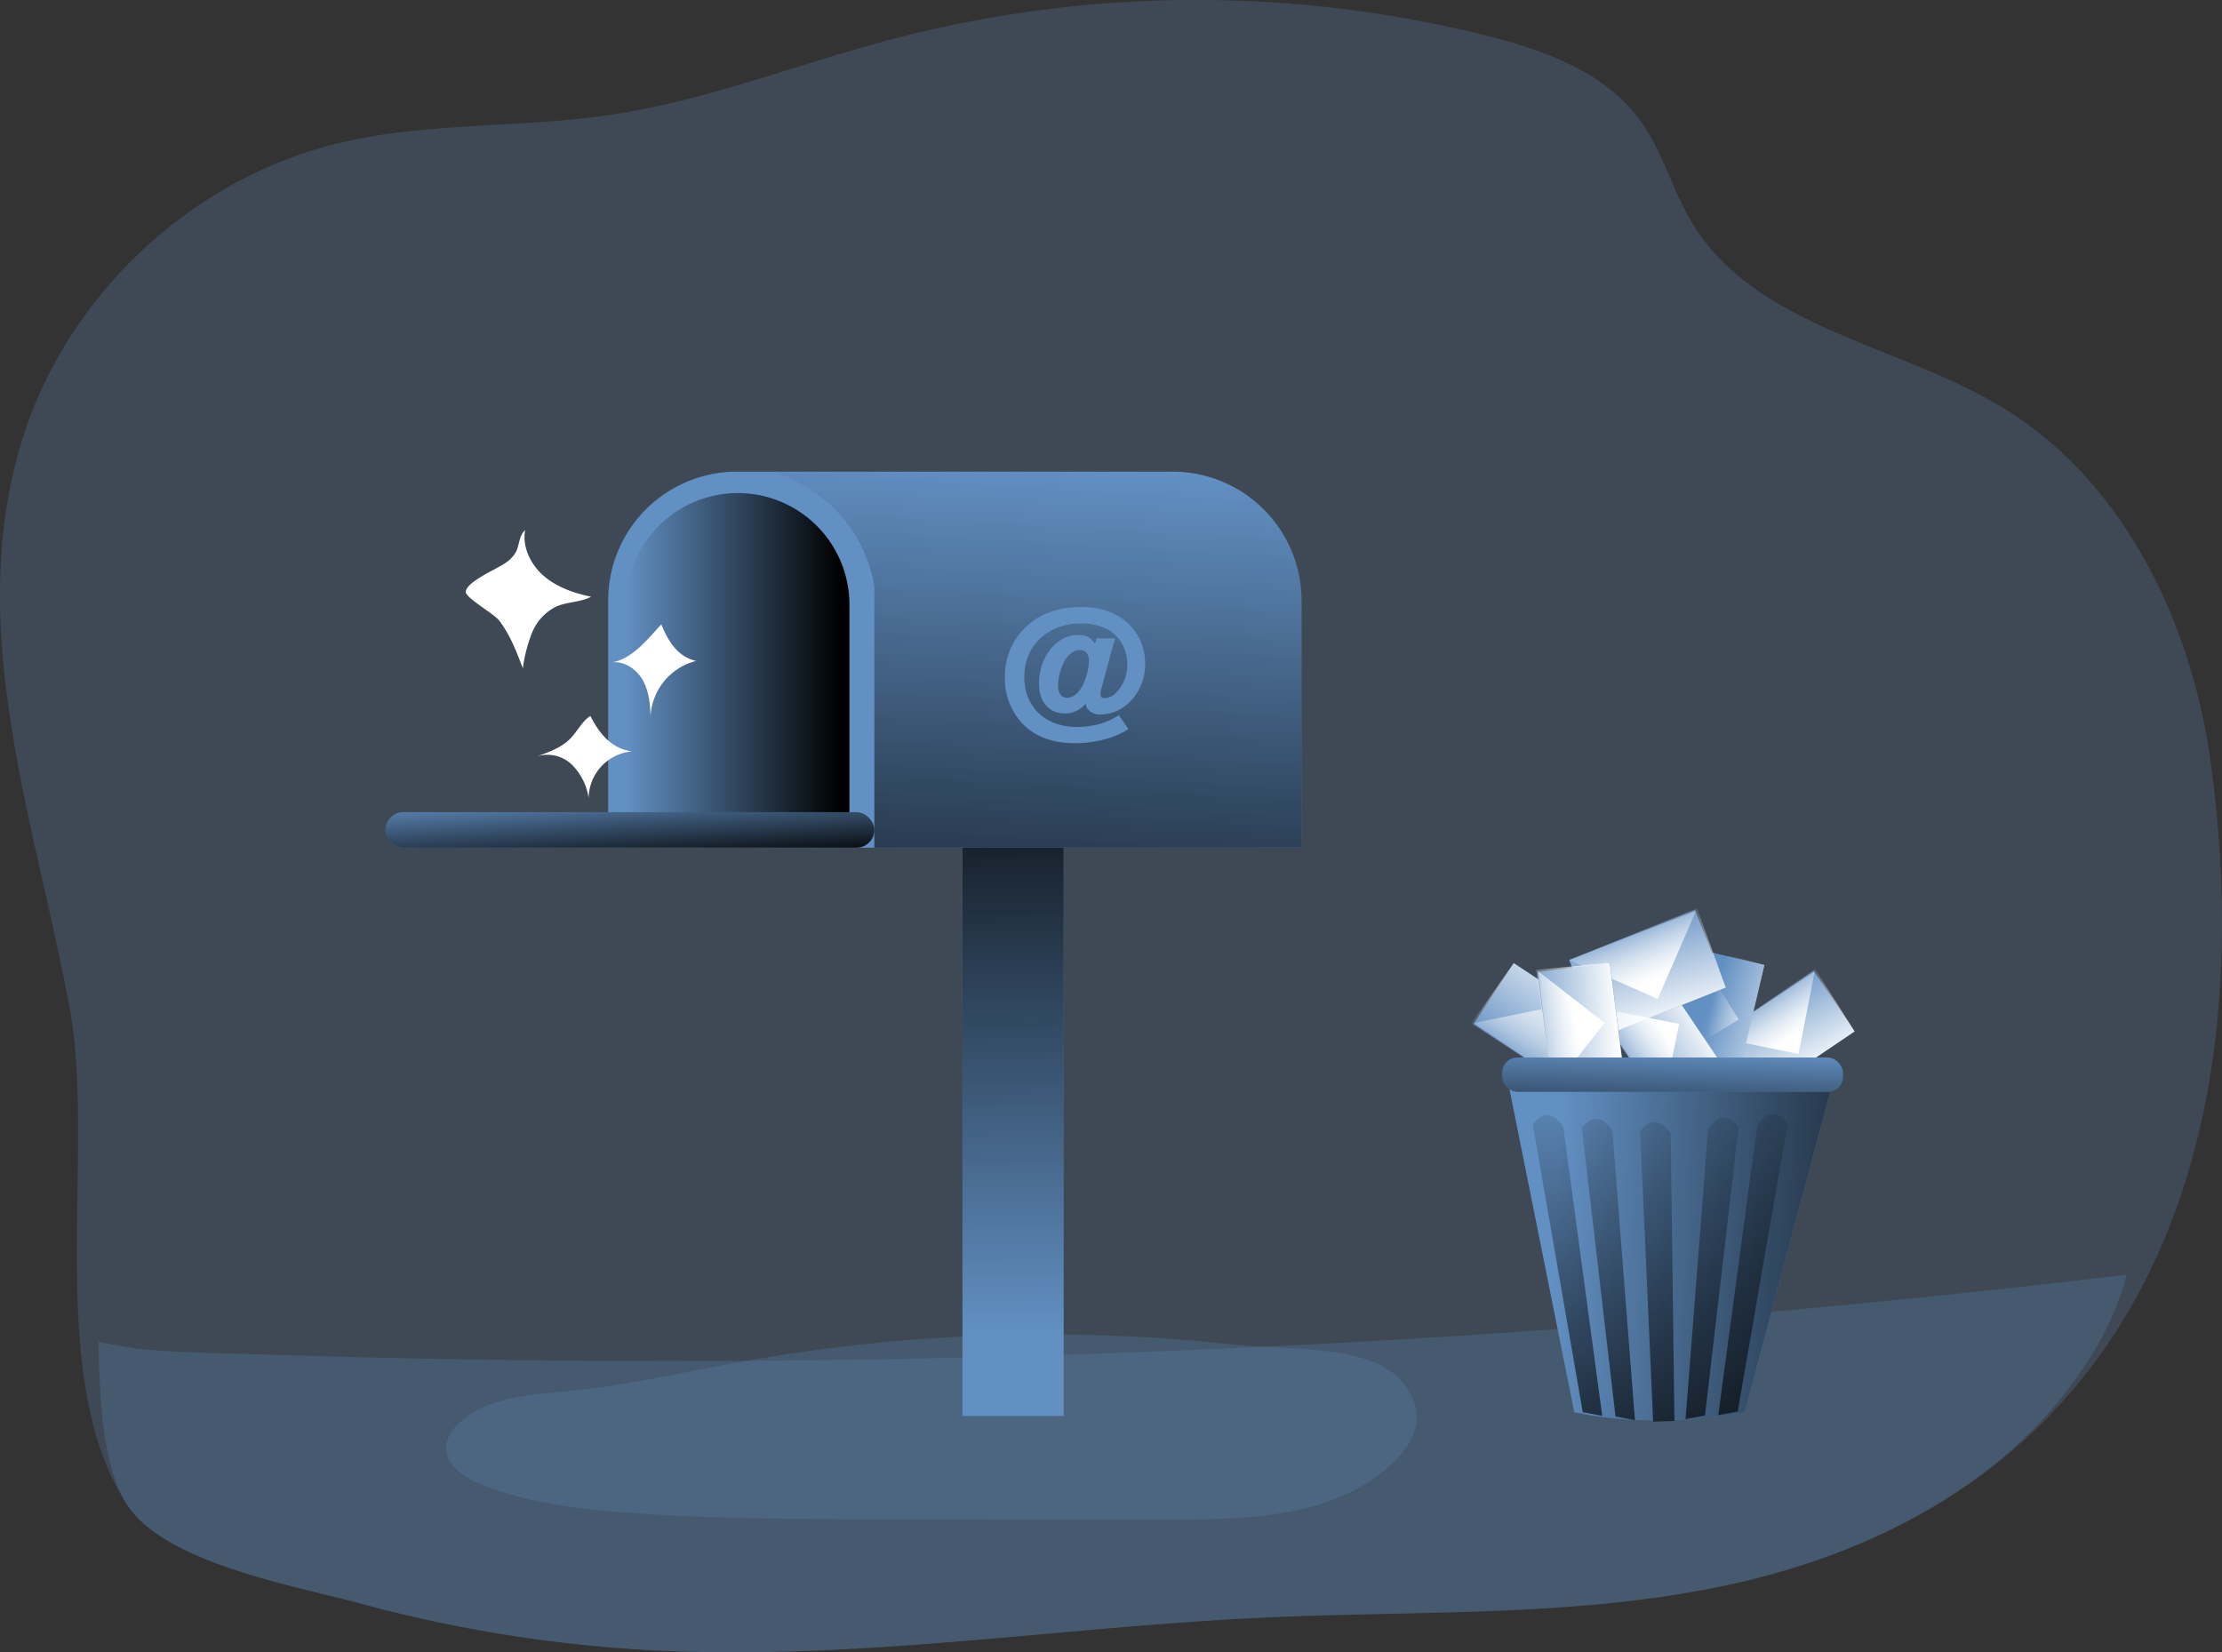<svg id="Layer_1" data-name="Layer 1" xmlns="http://www.w3.org/2000/svg" xmlns:xlink="http://www.w3.org/1999/xlink" viewBox="0 0 552.44 410.88"><rect x="0" y="0" width="552.44" height="410.88" fill="#333333" stroke="none"/><defs><linearGradient id="linear-gradient" x1="-373.54" y1="2117.67" x2="-393.58" y2="2136.23" gradientTransform="translate(327.97 2415.65) rotate(171.26)" gradientUnits="userSpaceOnUse"><stop offset="0" stop-color="#fff" stop-opacity="0"/><stop offset="0.95" stop-color="#fff"/></linearGradient><linearGradient id="linear-gradient-2" x1="-375.23" y1="2117.56" x2="-384.65" y2="2129.12" xlink:href="#linear-gradient"/><linearGradient id="linear-gradient-3" x1="798.8" y1="1505.91" x2="778.76" y2="1524.46" gradientTransform="translate(-1215.91 661.2) rotate(-76.18)" xlink:href="#linear-gradient"/><linearGradient id="linear-gradient-4" x1="797.11" y1="1505.8" x2="787.7" y2="1517.36" gradientTransform="translate(-1215.91 661.2) rotate(-76.18)" xlink:href="#linear-gradient"/><linearGradient id="linear-gradient-5" x1="523.55" y1="2020.32" x2="503.51" y2="2038.88" gradientTransform="matrix(-0.48, -0.88, 0.88, -0.48, -1102.35, 1682.42)" xlink:href="#linear-gradient"/><linearGradient id="linear-gradient-6" x1="521.86" y1="2020.21" x2="512.45" y2="2031.78" gradientTransform="matrix(-0.48, -0.88, 0.88, -0.48, -1102.35, 1682.42)" xlink:href="#linear-gradient"/><linearGradient id="linear-gradient-7" x1="-96.13" y1="2207.17" x2="-116.17" y2="2225.73" gradientTransform="translate(-223.04 2383.89) rotate(-166.09)" xlink:href="#linear-gradient"/><linearGradient id="linear-gradient-8" x1="806.35" y1="1296.29" x2="783.46" y2="1317.49" gradientTransform="translate(-1114.02 377.55) rotate(-63.76)" xlink:href="#linear-gradient"/><linearGradient id="linear-gradient-9" x1="804.42" y1="1296.16" x2="793.66" y2="1309.38" gradientTransform="translate(-1114.02 377.55) rotate(-63.76)" xlink:href="#linear-gradient"/><linearGradient id="linear-gradient-10" x1="-97.82" y1="2207.06" x2="-107.23" y2="2218.63" gradientTransform="translate(-223.04 2383.89) rotate(-166.09)" xlink:href="#linear-gradient"/><linearGradient id="linear-gradient-11" x1="252.52" y1="331.79" x2="250.63" y2="166.35" gradientUnits="userSpaceOnUse"><stop offset="0" stop-color="#010101" stop-opacity="0"/><stop offset="0.95" stop-color="#010101"/></linearGradient><linearGradient id="linear-gradient-12" x1="155.67" y1="166.53" x2="211.19" y2="166.53" xlink:href="#linear-gradient-11"/><linearGradient id="linear-gradient-13" x1="266.46" y1="140.9" x2="256.4" y2="311.96" xlink:href="#linear-gradient-11"/><linearGradient id="linear-gradient-14" x1="156" y1="195.8" x2="157.26" y2="217.19" xlink:href="#linear-gradient-11"/><linearGradient id="linear-gradient-15" x1="295.21" y1="2147.36" x2="275.17" y2="2165.92" gradientTransform="matrix(-0.76, -0.65, 0.65, -0.76, -795.09, 2077.36)" xlink:href="#linear-gradient"/><linearGradient id="linear-gradient-16" x1="293.52" y1="2147.25" x2="284.11" y2="2158.81" gradientTransform="matrix(-0.76, -0.65, 0.65, -0.76, -795.09, 2077.36)" xlink:href="#linear-gradient"/><linearGradient id="linear-gradient-17" x1="392.04" y1="333.55" x2="507.14" y2="339.08" xlink:href="#linear-gradient-11"/><linearGradient id="linear-gradient-18" x1="391.32" y1="287.83" x2="402.37" y2="433.78" xlink:href="#linear-gradient-11"/><linearGradient id="linear-gradient-19" x1="401.5" y1="288.93" x2="412.52" y2="434.58" xlink:href="#linear-gradient-11"/><linearGradient id="linear-gradient-20" x1="-139.08" y1="287.6" x2="-128.03" y2="433.55" gradientTransform="matrix(-1, 0, 0, 1, 306.38, 0)" xlink:href="#linear-gradient-11"/><linearGradient id="linear-gradient-21" x1="-128.91" y1="288.7" x2="-117.88" y2="434.35" gradientTransform="matrix(-1, 0, 0, 1, 306.38, 0)" xlink:href="#linear-gradient-11"/><linearGradient id="linear-gradient-22" x1="414.82" y1="290.01" x2="425.71" y2="433.8" xlink:href="#linear-gradient-11"/><linearGradient id="linear-gradient-23" x1="416.03" y1="260.65" x2="415.11" y2="291.65" xlink:href="#linear-gradient-11"/></defs><title>Inbox Cleaning</title><rect x="374.55" y="271.13" width="29.45" height="18.16" transform="translate(554.63 703.32) rotate(-146.63)" fill="#6290c3"/><polygon points="376.35 239.51 400.95 255.71 390.96 270.87 365.76 254.56 376.35 239.51" fill="url(#linear-gradient)"/><polygon points="390.96 270.87 386.87 250.22 366.42 254.39 390.96 270.87" fill="url(#linear-gradient-2)"/><path d="M542.21,336.67c-18.23,40.76-53,71.18-108.23,82.74-37.18,7.79-75.58,6.09-113.51,7.82-51.25,2.32-102.36,10.92-153.61,8.11A346.8,346.8,0,0,1,95,423.7c-15.73-4.28-48.22-9.87-57.74-24.45-21-32.12-7.61-87.43-14.36-123.81-8.59-46.25-26.4-94.61-11.61-141.55C22.5,98.31,53.2,69.56,89.43,60.71c22.08-5.4,45.26-3.78,67.74-7.1,24-3.54,46.69-12.62,70.1-18.8a297.71,297.71,0,0,1,147.66-1c14.4,3.6,29.49,9,38.3,20.91,5.76,7.82,8.16,17.63,13.22,25.92,15.8,25.93,51.2,30,77.13,45.77,30.24,18.44,47.07,53.67,51.76,88.78C561.29,259.71,557.74,301.94,542.21,336.67Z" transform="translate(-5.62 -25.02)" fill="#6290c3" opacity="0.24" style="isolation:isolate"/><rect x="434.71" y="273.14" width="29.45" height="18.16" transform="translate(-86.58 275.13) rotate(-34.06)" fill="#6290c3"/><polygon points="461.09 256.47 436.69 272.97 426.52 257.92 451.26 240.92 461.09 256.47" fill="url(#linear-gradient-3)"/><polygon points="426.52 257.92 447.16 262.07 451.17 241.59 426.52 257.92" fill="url(#linear-gradient-4)"/><rect x="417.38" y="268.16" width="29.45" height="18.16" transform="translate(57.75 609.45) rotate(-76.78)" fill="#6290c3"/><polygon points="438.69 239.96 431.95 268.63 414.28 264.48 420.92 235.2 438.69 239.96" fill="url(#linear-gradient-5)"/><polygon points="414.28 264.48 432.26 253.52 421.3 235.76 414.28 264.48" fill="url(#linear-gradient-6)"/><rect x="403.48" y="273.89" width="29.45" height="18.16" transform="translate(411.68 762.9) rotate(-123.98)" fill="#6290c3"/><polygon points="411.88 240.67 428.35 265.09 413.29 275.24 396.32 250.48 411.88 240.67" fill="url(#linear-gradient-7)"/><rect x="398.4" y="256.79" width="33.65" height="20.74" transform="translate(-74.9 147.02) rotate(-21.65)" fill="#6290c3"/><polygon points="429.06 245.58 397.79 257.99 390.14 238.71 421.91 225.81 429.06 245.58" fill="url(#linear-gradient-8)"/><polygon points="390.14 238.71 412.15 248.41 421.64 226.54 390.14 238.71" fill="url(#linear-gradient-9)"/><polygon points="413.29 275.24 417.47 254.6 396.99 250.57 413.29 275.24" fill="url(#linear-gradient-10)"/><path d="M534.38,342A69.74,69.74,0,0,1,527,359.66c-18.87,32.94-55.82,52-93,59.75s-75.58,6.09-113.51,7.82c-51.25,2.32-102.36,10.92-153.61,8.11A346.8,346.8,0,0,1,95,423.7c-15.73-4.29-48.24-9.88-57.76-24.46-5.95-9.1-6.93-26.13-7.12-40.49,3.56.55,7.09,1.4,10.2,1.7,10.53,1,21.19,1.08,31.75,1.41q33.56,1.08,67.14,1.43,133.73,1.43,267.26-8.79Q470.54,349.6,534.38,342Z" transform="translate(-5.62 -25.02)" fill="#6290c3" opacity="0.24" style="isolation:isolate"/><rect x="239.29" y="196.92" width="25.16" height="155.17" fill="#6290c3"/><rect x="239.29" y="196.92" width="25.16" height="155.17" fill="url(#linear-gradient-11)"/><path d="M329.22,174.31V235.8H156.83V174.31a32,32,0,0,1,32.08-32H297.14A32.07,32.07,0,0,1,329.22,174.31Z" transform="translate(-5.62 -25.02)" fill="#6290c3"/><path d="M183.43,122.61h0a27.76,27.76,0,0,1,27.76,27.76v60.08a0,0,0,0,1,0,0H155.67a0,0,0,0,1,0,0V150.37a27.76,27.76,0,0,1,27.76-27.76Z" fill="url(#linear-gradient-12)"/><path d="M329.23,174.31v61.48H223V170.71c-3.17-17-15.14-24.82-25-28.42h99.12A32.06,32.06,0,0,1,329.23,174.31Z" transform="translate(-5.62 -25.02)" fill="url(#linear-gradient-13)"/><rect x="95.86" y="201.96" width="121.53" height="8.82" rx="4.41" fill="#6290c3"/><rect x="95.86" y="201.96" width="121.53" height="8.82" rx="4.41" fill="url(#linear-gradient-14)"/><path d="M190.83,363.51c-14.64,2.62-29.17,6-44,7.44-9.61.93-20.22,1.42-27.19,8.1a9.11,9.11,0,0,0-3.1,5.53c-.4,4.63,4.44,7.85,8.76,9.56,12.61,5,26.32,6.41,39.85,7.27,22,1.4,44.15,1.42,66.24,1.44l65.81.06c19.43,0,41-.78,54.91-14.34,2.75-2.68,5.18-6,5.65-9.81.77-6.18-3.92-12-9.59-14.58-9.82-4.48-24.5-3.56-35.2-4.74q-20.87-2.31-41.9-2.55A427.74,427.74,0,0,0,190.83,363.51Z" transform="translate(-5.62 -25.02)" fill="#6290c3" opacity="0.24" style="isolation:isolate"/><path d="M282.88,183.75c-.23.78-.94,3.17-1.14,4l-2.35,8.7a4.43,4.43,0,0,0-.16,1.18.9.9,0,0,0,1,1,4.31,4.31,0,0,0,2.48-1,9.56,9.56,0,0,0,3.17-7.41,9.81,9.81,0,0,0-4.51-8.51,13.83,13.83,0,0,0-7-1.65c-8.28,0-14.08,5.49-14.08,13.26,0,7.53,5.22,12.47,13.1,12.47a21.27,21.27,0,0,0,6-.86,17.55,17.55,0,0,0,4.39-2.08l2.4,3.45a18.68,18.68,0,0,1-4.91,2.27,28,28,0,0,1-8.31,1.26c-5.53,0-9.85-1.57-12.94-4.67a16.1,16.1,0,0,1-4.55-11.61,16.89,16.89,0,0,1,4.78-12.23c3.61-3.61,8.35-5.38,14.43-5.38,9.14,0,15.65,5.88,15.65,14.08a13.23,13.23,0,0,1-3.72,9.45,10.52,10.52,0,0,1-7.34,3.22,3.87,3.87,0,0,1-3.37-1.53,2.65,2.65,0,0,1-.35-1.22,6.39,6.39,0,0,1-5.26,2.48c-3.88,0-6.35-2.91-6.35-7.38,0-6.63,4.35-12.12,9.57-12.12,2.19,0,3.29.55,4.35,2.2l.39-1.37ZM274.8,195.4a14.63,14.63,0,0,0,1.57-6.05c0-1.6-.9-2.7-2.27-2.7s-2.87,1-3.85,2.82a13.64,13.64,0,0,0-1.57,5.88c0,2.08.79,3.18,2.28,3.18S273.78,197.4,274.8,195.4Z" transform="translate(-5.62 -25.02)" fill="#6290c3"/><rect x="383.97" y="271.09" width="29.45" height="18.16" transform="translate(165.42 685.99) rotate(-97.24)" fill="#6290c3"/><polygon points="400.22 239.4 403.93 268.62 385.92 270.91 381.91 241.16 400.22 239.4" fill="url(#linear-gradient-15)"/><polygon points="385.92 270.91 398.94 254.36 382.46 241.54 385.92 270.91" fill="url(#linear-gradient-16)"/><path d="M380.49,293.76l81-.46-22.1,82.88s-21.18,4.6-42.36,0Z" transform="translate(-5.62 -25.02)" fill="#6290c3"/><path d="M380.49,293.76l81-.46-22.1,82.88s-21.18,4.6-42.36,0Z" transform="translate(-5.62 -25.02)" fill="url(#linear-gradient-17)"/><path d="M386.7,304.58l12.43,71.6,4.84.92-9.67-71.83S390.85,299.06,386.7,304.58Z" transform="translate(-5.62 -25.02)" fill="url(#linear-gradient-18)"/><path d="M398.9,305.5l8.37,71.75,4.83.92-5.6-72S403.05,300,398.9,305.5Z" transform="translate(-5.62 -25.02)" fill="url(#linear-gradient-19)"/><path d="M450.08,304.35,437.65,376l-4.83.92L442.49,305S445.94,298.83,450.08,304.35Z" transform="translate(-5.62 -25.02)" fill="url(#linear-gradient-20)"/><path d="M437.88,305.27,429.52,377l-4.83.92,5.6-72S433.74,299.75,437.88,305.27Z" transform="translate(-5.62 -25.02)" fill="url(#linear-gradient-21)"/><path d="M413.41,306.31l3.22,72.21,5.29-.16L421,307S417.55,300.79,413.41,306.31Z" transform="translate(-5.62 -25.02)" fill="url(#linear-gradient-22)"/><rect x="373.48" y="262.96" width="84.71" height="8.54" rx="3.8" fill="#6290c3"/><rect x="373.48" y="262.96" width="84.71" height="8.54" rx="3.8" fill="url(#linear-gradient-23)"/><path d="M131.13,165.11a8.66,8.66,0,0,0,2.67-2.65c1-1.8.81-4.27,2.38-5.6-.76,4.24,1.41,8.62,4.69,11.42s7.5,4.24,11.71,5.13c-2.65,1.4-5.89,1.23-8.64,2.43a12.47,12.47,0,0,0-6.05,6.55,37.32,37.32,0,0,0-2.28,8.81c-1.57-4.14-3.18-8.34-5.87-11.86-1.3-1.71-8.3-5.6-8.31-7.1C121.41,169.72,129.3,166.43,131.13,165.11Z" transform="translate(-5.62 -25.02)" fill="#fff"/><path d="M139.14,213.1a8.77,8.77,0,0,1,8.7,2.1,14.74,14.74,0,0,1,4.13,8.28,11.81,11.81,0,0,1,10.73-11.61c-5.15-.74-8.11-4.51-10.29-8.81-2.18,1.27-3.62,4.61-5.76,6.33C144.31,211.28,141.9,212.09,139.14,213.1Z" transform="translate(-5.62 -25.02)" fill="#fff"/><path d="M157.62,189.75c3.29-.49,6.5,1.82,8,4.77s1.75,6.41,1.72,9.73a15,15,0,0,1,11.37-14.88c-4.69-1.05-7-5-8.67-9.09C166.82,183.7,162.82,189,157.62,189.75Z" transform="translate(-5.62 -25.02)" fill="#fff"/></svg>